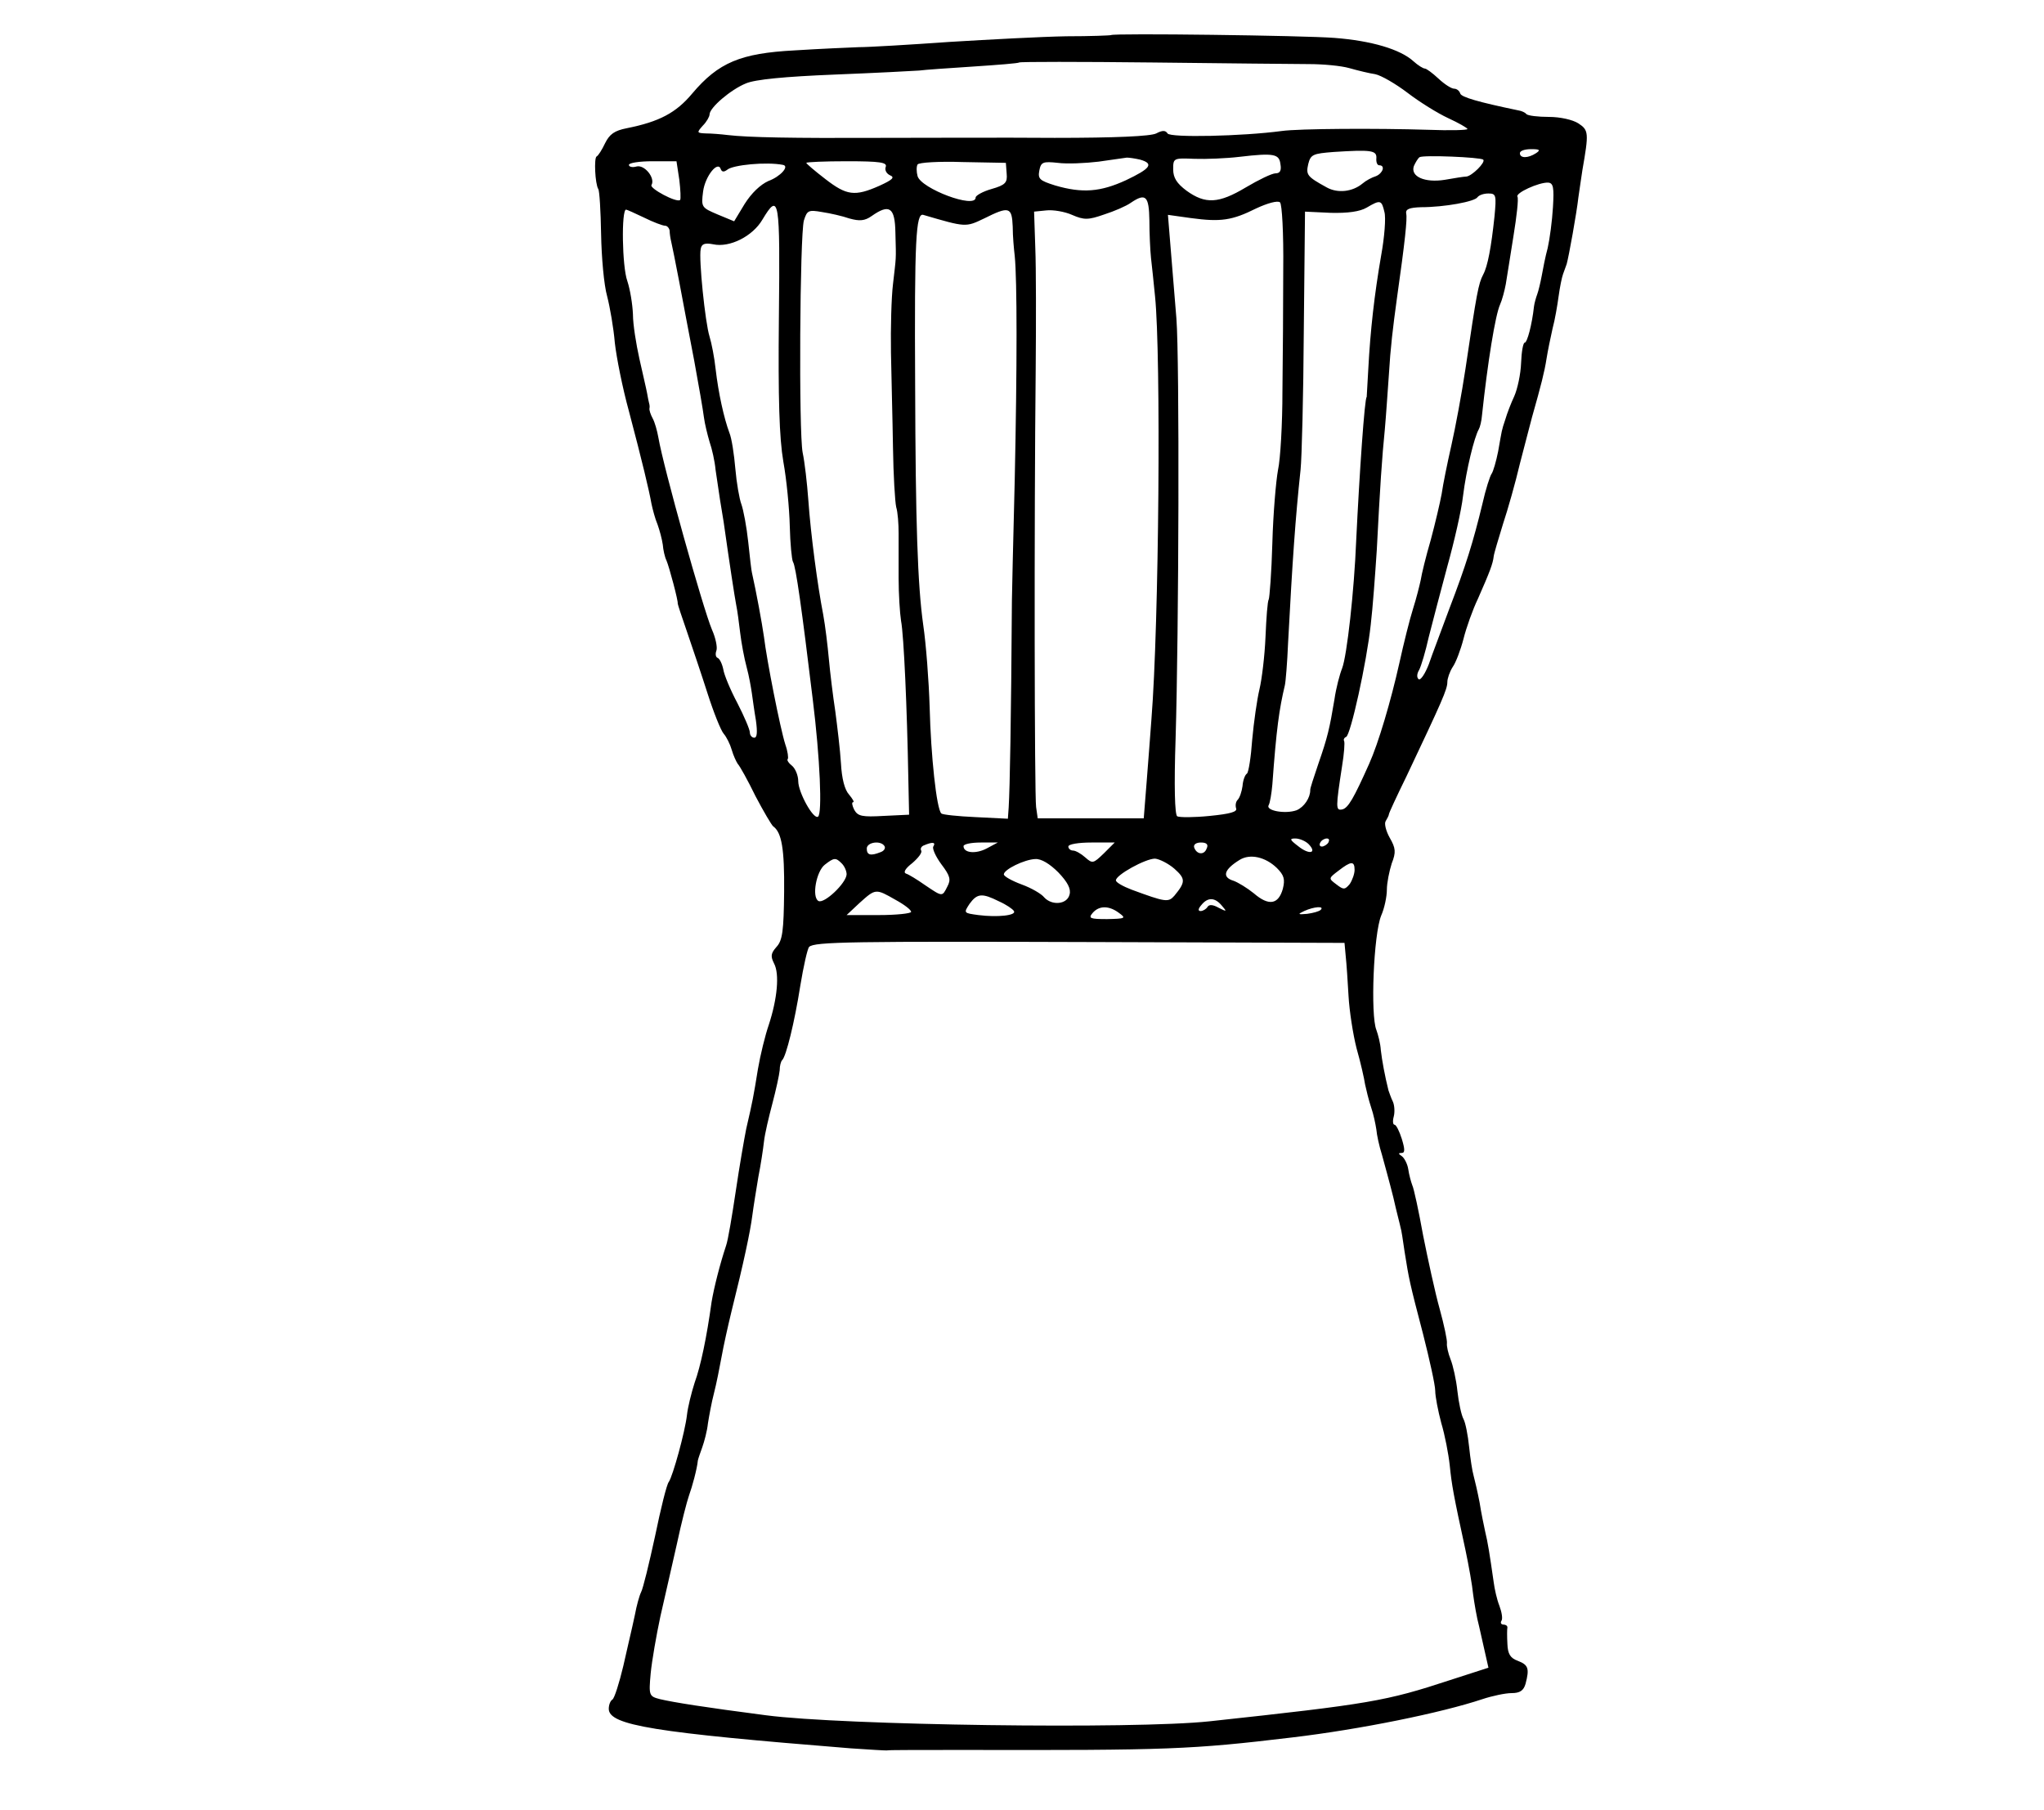<?xml version="1.0" standalone="no"?>
<!DOCTYPE svg PUBLIC "-//W3C//DTD SVG 20010904//EN"
 "http://www.w3.org/TR/2001/REC-SVG-20010904/DTD/svg10.dtd">
<svg version="1.0" xmlns="http://www.w3.org/2000/svg"
 width="507pt" height="449pt" viewBox="0 0 507 449"
 preserveAspectRatio="xMidYMid meet">
<g transform="translate(0,449) scale(0.1,-0.1)"
fill="#000000" stroke="none">
<path d="M2756 4403 c-1 -1 -51 -3 -111 -3 -61 -1 -191 -8 -290 -14 -99 -7
-200 -13 -225 -13 -25 -1 -96 -4 -159 -8 -134 -7 -189 -30 -254 -107 -40 -48
-82 -70 -162 -86 -31 -6 -43 -15 -54 -37 -8 -17 -17 -31 -21 -33 -7 -3 -4 -68
4 -81 3 -4 6 -54 7 -112 1 -57 7 -126 15 -154 7 -27 16 -79 19 -115 4 -36 19
-112 35 -170 33 -125 50 -196 56 -230 3 -14 9 -37 15 -51 5 -14 11 -36 13 -50
1 -13 5 -31 9 -39 7 -16 30 -103 28 -107 0 -2 10 -33 23 -70 13 -38 36 -106
51 -153 15 -47 33 -92 40 -100 7 -8 16 -26 20 -40 4 -14 11 -29 15 -35 5 -5
25 -41 44 -80 20 -38 40 -72 44 -75 21 -15 28 -56 27 -162 -1 -97 -4 -121 -19
-137 -14 -16 -15 -23 -6 -41 14 -26 8 -88 -13 -152 -9 -26 -21 -75 -27 -110
-11 -68 -13 -79 -29 -148 -5 -25 -17 -94 -26 -155 -9 -60 -19 -121 -24 -135
-15 -45 -30 -104 -36 -140 -12 -87 -27 -159 -42 -200 -8 -25 -17 -61 -19 -80
-5 -43 -35 -151 -45 -166 -5 -5 -20 -66 -34 -134 -15 -69 -30 -131 -35 -140
-4 -8 -11 -33 -15 -55 -5 -22 -9 -42 -10 -45 -1 -3 -9 -40 -19 -83 -10 -42
-22 -80 -27 -83 -5 -3 -9 -13 -9 -23 0 -41 114 -59 600 -98 47 -3 88 -6 92 -5
4 1 89 1 190 1 507 -1 562 1 813 31 169 20 370 61 472 95 24 8 57 15 72 15 21
0 30 6 35 23 10 38 7 47 -19 57 -19 7 -25 17 -26 42 -1 18 -1 36 0 41 0 4 -4
7 -10 7 -5 0 -8 4 -5 9 4 5 1 22 -5 38 -6 15 -12 42 -14 58 -10 70 -15 101
-21 125 -3 14 -10 47 -14 73 -5 26 -12 56 -15 67 -3 10 -8 42 -11 71 -3 29 -9
60 -14 69 -5 9 -12 41 -15 69 -3 29 -11 64 -17 79 -6 15 -10 33 -9 40 1 7 -7
45 -18 85 -11 39 -29 122 -41 182 -11 61 -23 117 -27 125 -3 8 -8 26 -10 40
-2 13 -10 28 -16 32 -9 6 -9 8 0 8 8 0 8 9 0 35 -6 19 -14 35 -18 35 -4 0 -5
9 -2 20 3 11 2 28 -2 37 -5 10 -9 23 -11 28 -9 36 -16 74 -19 100 -1 17 -7 39
-11 50 -15 37 -7 238 12 284 8 18 14 47 14 64 0 17 6 46 12 65 11 28 10 38 -5
64 -9 16 -14 35 -10 41 4 7 8 14 8 17 0 3 20 46 44 95 88 186 101 215 101 233
0 9 6 26 13 37 8 11 20 43 27 70 7 28 23 73 36 100 30 68 37 87 39 105 1 8 12
44 23 80 12 36 31 103 42 150 12 47 26 99 30 115 23 81 31 113 36 145 3 19 10
53 15 75 6 22 12 58 15 80 3 22 8 47 11 55 3 8 7 20 9 25 5 17 25 128 29 165
3 19 7 50 10 68 16 92 16 99 -10 116 -14 9 -45 16 -73 16 -27 0 -52 3 -56 7
-3 4 -12 8 -19 9 -101 21 -142 33 -145 42 -2 7 -9 12 -15 12 -7 0 -24 11 -39
25 -15 14 -30 25 -34 25 -4 0 -17 8 -28 18 -33 30 -105 51 -196 58 -75 6 -549
12 -554 7z m491 -72 c34 0 79 -4 100 -10 21 -6 50 -13 64 -15 15 -3 51 -24 80
-46 30 -23 75 -51 101 -63 26 -12 47 -24 48 -27 0 -3 -44 -4 -97 -2 -129 4
-322 3 -364 -3 -97 -13 -277 -17 -283 -6 -5 8 -13 8 -28 0 -14 -7 -100 -11
-252 -11 -127 1 -323 0 -436 0 -214 -1 -324 1 -375 7 -16 2 -41 4 -54 4 -23 1
-23 2 -8 19 10 10 17 23 17 28 0 17 53 62 90 77 23 10 97 17 220 22 102 4 196
9 210 10 14 2 75 6 135 10 61 4 111 8 113 10 2 2 151 2 330 0 180 -2 355 -4
389 -4z m167 -233 c-1 -10 2 -18 7 -18 16 0 9 -20 -8 -27 -10 -3 -25 -11 -33
-18 -25 -21 -62 -25 -89 -10 -49 27 -52 31 -46 58 6 24 12 26 63 30 93 6 107
4 106 -15z m396 12 c-20 -13 -40 -13 -40 0 0 6 12 10 28 10 21 0 24 -2 12 -10z
m-634 -27 c3 -16 -1 -23 -12 -23 -9 0 -42 -16 -74 -35 -67 -40 -100 -42 -147
-8 -24 18 -33 32 -33 53 0 28 1 28 53 26 28 -1 79 1 112 5 85 10 98 7 101 -18z
m503 11 c7 -6 -28 -41 -42 -42 -6 0 -30 -4 -53 -8 -50 -8 -86 8 -77 34 4 9 10
19 14 22 9 6 151 0 158 -6z m-851 0 c35 -10 26 -22 -35 -51 -63 -29 -108 -33
-176 -13 -38 12 -43 16 -39 37 4 21 9 23 46 19 22 -3 68 -1 101 3 33 5 65 9
70 10 6 0 20 -2 33 -5z m-1143 -50 c3 -25 4 -48 2 -50 -8 -8 -77 29 -71 37 10
17 -17 51 -37 46 -10 -3 -19 -1 -19 4 0 5 26 9 59 9 l59 0 7 -46z m257 37 c17
-3 -6 -29 -36 -40 -20 -9 -42 -30 -59 -57 l-26 -43 -41 17 c-40 17 -41 18 -36
57 5 38 37 78 44 55 3 -7 8 -7 16 -1 14 12 97 20 138 12z m255 -5 c-3 -8 2
-17 11 -21 12 -5 6 -11 -27 -26 -61 -27 -81 -24 -134 17 -26 20 -47 38 -47 40
0 2 45 4 101 4 83 0 100 -3 96 -14z m300 -17 c2 -22 -3 -28 -38 -38 -21 -6
-39 -16 -39 -21 0 -29 -135 22 -144 53 -3 11 -3 24 0 29 3 5 54 8 112 6 l107
-2 2 -27z m1355 -83 c-2 -34 -8 -79 -13 -101 -6 -22 -12 -53 -15 -70 -3 -16
-8 -37 -11 -45 -3 -8 -7 -22 -8 -30 -5 -46 -17 -90 -23 -90 -4 0 -8 -23 -9
-50 -1 -28 -9 -65 -17 -83 -8 -17 -18 -43 -22 -57 -10 -30 -8 -24 -18 -80 -5
-25 -12 -49 -16 -55 -4 -5 -15 -39 -23 -75 -23 -95 -41 -153 -82 -260 -19 -52
-43 -114 -51 -138 -9 -23 -20 -40 -25 -37 -5 4 -5 13 1 23 5 9 16 46 24 82 9
36 30 115 46 175 17 61 35 139 39 175 8 65 28 146 39 165 3 5 7 21 8 35 14
131 33 249 45 275 5 11 11 34 14 50 3 17 11 70 19 119 8 49 13 93 10 98 -6 9
53 36 76 35 13 -1 15 -12 12 -61z m-145 -23 c-8 -76 -17 -124 -28 -144 -12
-23 -16 -45 -44 -234 -9 -60 -25 -146 -35 -190 -10 -44 -21 -98 -24 -120 -4
-22 -16 -73 -27 -114 -12 -41 -23 -86 -25 -100 -3 -14 -11 -46 -19 -71 -8 -25
-23 -85 -34 -135 -21 -94 -52 -199 -75 -250 -38 -85 -52 -110 -67 -113 -16 -3
-16 4 0 108 5 30 7 58 5 62 -2 3 0 8 5 10 11 4 51 185 61 278 5 41 11 125 15
185 8 156 13 231 20 300 3 33 7 94 10 135 4 68 10 117 20 190 20 141 26 198
23 210 -2 11 7 15 37 16 58 0 134 14 140 25 4 5 15 9 27 9 19 0 20 -4 15 -57z
m-856 -10 c0 -32 2 -74 4 -93 2 -19 7 -62 10 -95 15 -146 10 -812 -9 -1050 -3
-38 -8 -109 -12 -157 l-7 -88 -131 0 -132 0 -4 28 c-4 28 -5 708 -1 1087 1
116 1 251 -1 300 l-3 90 30 3 c17 2 46 -3 64 -11 30 -13 40 -13 80 1 25 8 55
21 66 29 37 25 45 17 46 -44z m332 -121 c0 -86 -1 -223 -2 -303 0 -80 -5 -168
-11 -195 -5 -27 -12 -108 -14 -181 -2 -73 -7 -136 -9 -140 -3 -4 -6 -46 -8
-93 -2 -47 -9 -105 -15 -130 -6 -25 -14 -81 -18 -125 -3 -43 -9 -81 -13 -84
-5 -3 -10 -17 -11 -31 -2 -14 -7 -29 -12 -34 -5 -5 -6 -14 -4 -21 4 -9 -15
-14 -65 -19 -39 -4 -75 -4 -81 -1 -6 4 -8 74 -4 193 8 264 10 940 2 1042 -4
47 -10 124 -14 171 l-7 86 57 -8 c74 -10 102 -6 162 24 28 13 53 20 59 15 5
-5 9 -76 8 -166z m251 142 c4 -14 0 -63 -8 -107 -17 -98 -27 -187 -32 -282 -2
-38 -4 -70 -4 -70 -5 0 -18 -189 -26 -355 -5 -126 -23 -287 -35 -318 -6 -15
-15 -49 -19 -77 -12 -72 -17 -94 -40 -160 -11 -33 -21 -62 -20 -65 0 -19 -15
-42 -34 -50 -28 -10 -78 -1 -69 13 3 5 7 28 9 51 10 138 17 187 31 246 2 8 6
56 8 105 11 207 18 308 31 430 3 28 7 183 8 345 l3 295 64 -3 c42 -1 72 3 89
13 34 20 37 19 44 -11z m-1502 -261 c-2 -204 1 -299 11 -358 8 -44 15 -116 16
-160 1 -43 5 -84 8 -89 7 -10 22 -118 49 -341 18 -145 24 -284 13 -291 -12 -7
-49 61 -49 88 0 14 -7 31 -15 38 -9 7 -14 15 -11 17 2 3 0 19 -6 36 -13 41
-46 209 -53 267 -5 35 -19 111 -30 160 -1 3 -5 36 -9 75 -4 38 -12 80 -17 94
-5 13 -12 53 -15 88 -3 35 -9 76 -15 90 -13 35 -27 97 -34 158 -3 28 -10 64
-15 80 -11 35 -27 193 -22 217 2 13 10 16 31 12 41 -9 98 20 122 61 42 70 44
53 41 -242z m-334 247 c22 -11 46 -20 52 -20 5 0 10 -6 11 -12 0 -7 2 -20 4
-28 2 -8 11 -53 20 -100 9 -47 25 -134 37 -195 11 -60 22 -123 24 -140 2 -16
9 -44 14 -61 6 -17 13 -48 15 -70 3 -21 8 -55 11 -74 3 -19 7 -44 9 -55 15
-106 27 -184 31 -205 3 -14 7 -45 10 -70 3 -25 10 -63 16 -85 6 -22 11 -51 13
-65 2 -14 6 -44 10 -67 4 -29 3 -43 -4 -43 -6 0 -11 6 -11 13 0 7 -14 40 -31
73 -17 32 -33 70 -35 84 -3 14 -9 26 -14 28 -5 2 -6 10 -3 18 3 8 -2 32 -11
52 -22 52 -120 401 -133 477 -3 17 -9 38 -14 47 -5 9 -9 21 -8 25 1 4 0 10 -1
13 -1 3 -3 14 -5 25 -2 11 -11 49 -19 85 -8 36 -16 85 -16 110 -1 25 -7 62
-14 83 -13 36 -15 177 -3 177 2 0 22 -9 45 -20z m509 -2 c25 -7 38 -6 55 6 44
31 58 22 59 -41 2 -72 2 -57 -6 -128 -4 -33 -6 -109 -5 -170 1 -60 4 -166 5
-235 1 -69 5 -135 8 -148 4 -13 6 -42 6 -65 0 -23 0 -73 0 -112 0 -38 3 -86 6
-105 7 -36 15 -220 18 -388 l2 -93 -63 -3 c-53 -3 -64 -1 -73 15 -5 10 -7 19
-3 19 4 0 -1 8 -10 19 -11 12 -18 40 -20 77 -2 33 -9 91 -14 129 -6 39 -13 97
-16 130 -3 33 -9 83 -14 110 -14 72 -31 199 -37 285 -3 41 -9 94 -14 117 -10
51 -7 538 3 576 8 25 11 27 45 21 20 -3 51 -10 68 -16z m405 -20 c0 -24 3 -56
5 -73 6 -59 6 -275 0 -555 -4 -157 -7 -292 -7 -300 -2 -299 -5 -463 -8 -513
l-2 -28 -80 4 c-44 2 -82 6 -85 9 -12 11 -26 144 -29 263 -2 66 -9 158 -16
205 -14 100 -19 253 -20 595 -2 362 2 427 20 422 106 -31 105 -31 151 -9 62
31 69 29 71 -20z m734 -1532 c22 -23 1 -27 -26 -5 -21 16 -22 19 -7 19 10 0
25 -6 33 -14z m49 4 c-3 -5 -11 -10 -16 -10 -6 0 -7 5 -4 10 3 6 11 10 16 10
6 0 7 -4 4 -10z m-1101 -9 c3 -5 -1 -12 -10 -15 -25 -10 -34 -7 -34 9 0 16 35
21 44 6z m121 -1 c-3 -5 6 -25 20 -44 22 -29 24 -38 15 -55 -13 -26 -12 -26
-55 3 -20 14 -41 27 -48 29 -7 3 -1 13 16 26 15 13 25 26 22 31 -3 5 1 11 7
13 21 9 30 8 23 -3z m132 -5 c-27 -14 -57 -11 -57 6 0 5 19 9 43 9 l42 0 -28
-15z m291 -12 c-26 -25 -28 -26 -46 -10 -10 9 -24 17 -30 17 -7 0 -12 5 -12
10 0 6 26 10 57 10 l58 0 -27 -27z m255 12 c-6 -17 -25 -15 -31 3 -2 7 5 12
17 12 14 0 19 -5 14 -15z m174 -48 c18 -18 21 -28 15 -52 -11 -39 -35 -43 -72
-11 -16 13 -39 27 -50 31 -30 9 -24 28 15 52 26 16 64 7 92 -20z m-1079 11 c7
-7 12 -19 12 -27 -1 -22 -56 -74 -70 -66 -17 10 -5 74 16 90 23 18 27 18 42 3z
m537 -22 c23 -24 32 -41 28 -55 -6 -25 -44 -28 -63 -7 -6 8 -31 23 -56 32 -24
9 -44 20 -44 25 0 12 51 37 78 38 15 1 36 -12 57 -33z m288 9 c28 -25 28 -33
0 -67 -15 -17 -22 -16 -106 15 -21 8 -39 18 -39 23 -1 13 73 54 97 54 11 -1
33 -12 48 -25z m447 -3 c0 -10 -6 -26 -12 -35 -12 -14 -15 -15 -33 -1 -20 15
-20 15 5 34 31 24 40 25 40 2z m-1139 -74 c22 -12 39 -25 39 -30 0 -4 -36 -8
-80 -8 l-80 0 32 30 c40 36 40 36 89 8z m257 -4 c18 -8 34 -19 37 -24 7 -11
-41 -16 -88 -10 -37 5 -37 5 -22 28 19 26 31 27 73 6z m553 -11 c13 -15 12
-15 -8 -5 -14 8 -24 9 -28 2 -3 -5 -11 -10 -17 -10 -7 0 -6 6 2 15 16 20 34
19 51 -2z m-255 -18 c18 -13 15 -14 -30 -15 -42 0 -47 2 -36 15 16 19 41 19
66 0z m500 8 c-4 -4 -19 -8 -34 -10 -23 -2 -24 -1 -7 7 24 11 51 13 41 3z m62
-115 c2 -18 5 -63 7 -99 2 -36 11 -95 20 -130 10 -35 19 -75 21 -89 3 -14 9
-39 15 -57 6 -17 11 -42 13 -55 1 -13 7 -41 14 -63 6 -22 19 -69 28 -105 8
-36 17 -69 18 -75 2 -5 6 -32 10 -60 11 -69 12 -75 46 -205 16 -63 30 -126 30
-140 0 -14 7 -50 15 -80 9 -30 18 -77 21 -105 5 -49 9 -72 39 -210 8 -38 17
-88 19 -110 3 -22 9 -58 15 -80 5 -22 12 -54 16 -71 l7 -31 -96 -31 c-158 -52
-198 -59 -596 -102 -186 -20 -911 -10 -1100 15 -154 20 -229 32 -263 40 -27 7
-28 9 -23 64 3 31 14 94 24 141 11 47 29 128 41 180 11 52 25 106 30 120 8 22
20 66 22 87 1 5 6 19 11 33 5 14 12 40 14 59 3 19 9 52 15 75 6 23 14 64 19
91 5 28 16 77 24 110 31 124 47 200 52 239 3 23 10 66 15 96 6 30 12 70 14 88
2 19 12 61 21 95 9 34 17 71 18 82 0 11 3 22 6 25 10 9 31 95 45 184 8 49 18
93 22 97 13 13 104 14 733 12 l595 -2 3 -33z"/>
</g>
</svg>
